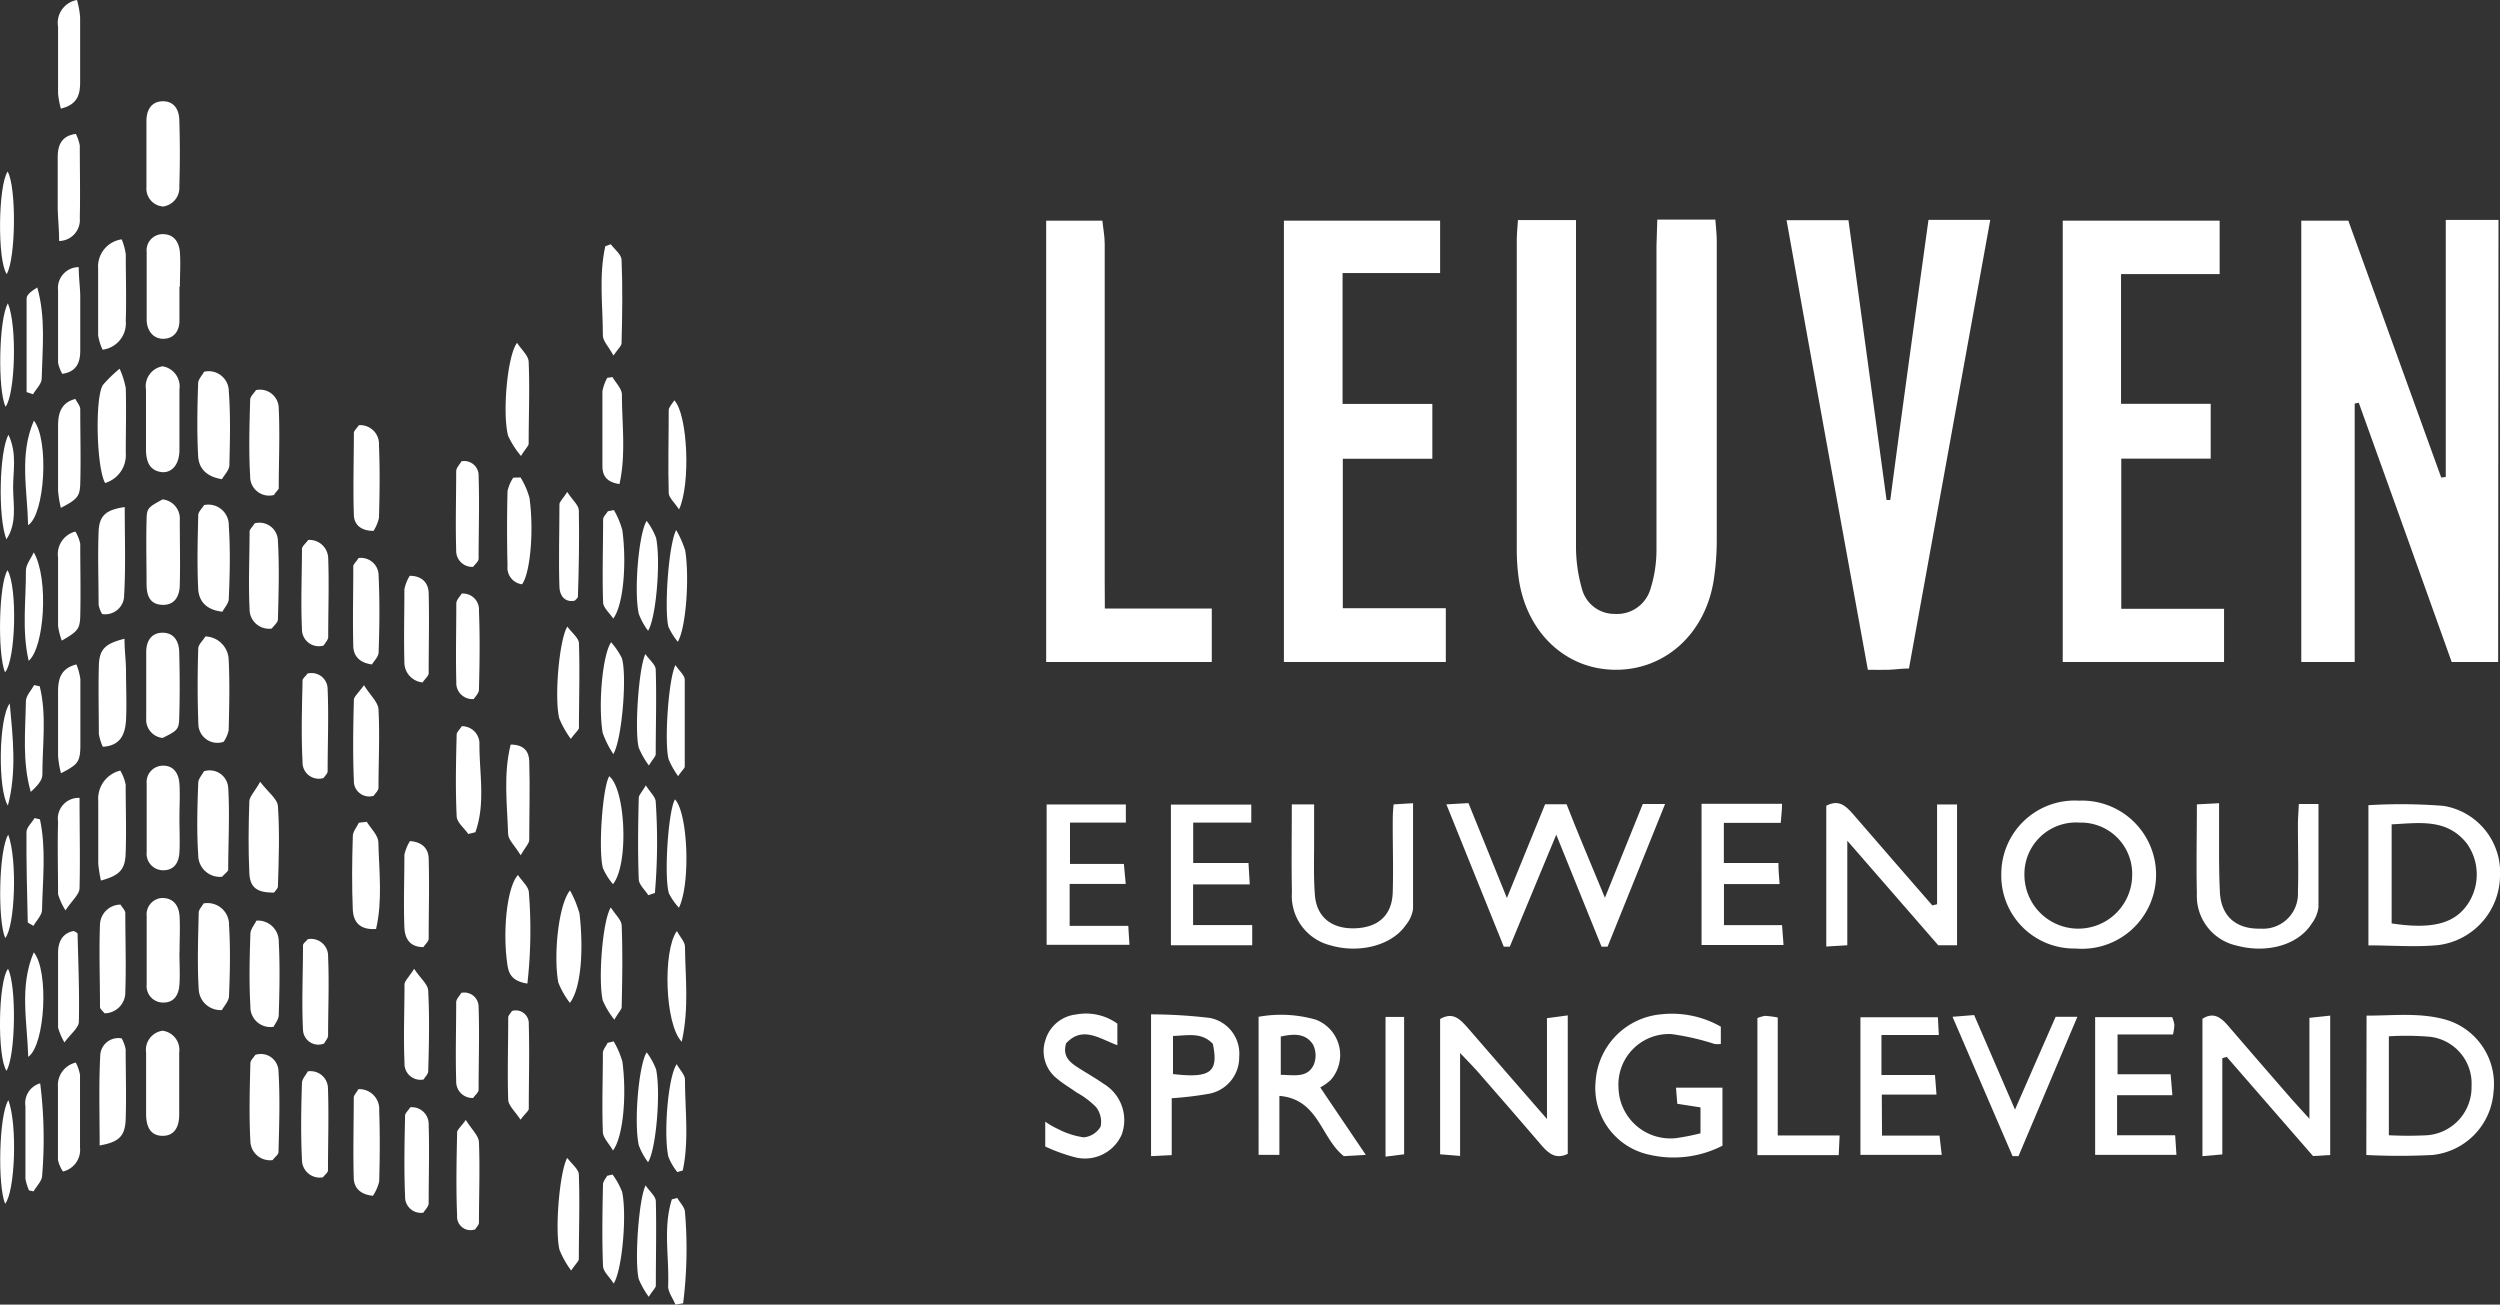 <svg xmlns="http://www.w3.org/2000/svg" viewBox="0 0 215.26 112.33"><rect x="0" y="0" width="215.26" height="112.33" fill="#333333" stroke="none"/><defs><style>.cls-1{fill:#fff;}</style></defs><title>Leuven</title><g id="Layer_2" data-name="Layer 2"><g id="Layer_1-2" data-name="Layer 1"><path class="cls-1" d="M215.1,57h-4c-2.64-7.39-5.31-14.85-8-22.32l-.35.07V57h-4.6V19h4.05l8,22.12.39-.05V18.94h4.54Z"/><path class="cls-1" d="M142.7,18.91h5c.05.67.12,1.28.12,1.9q0,12.92,0,25.83a22.82,22.82,0,0,1-.26,3.3c-.72,4.63-4.2,7.77-8.5,7.73s-7.6-3.24-8.28-7.78a18.54,18.54,0,0,1-.18-2.78q0-13.19,0-26.36c0-.57.06-1.14.1-1.8h5v2.11c0,8.66,0,17.33,0,26a13.26,13.26,0,0,0,.5,3.6,2.89,2.89,0,0,0,2.83,2.2,3,3,0,0,0,3.07-2.11,11.25,11.25,0,0,0,.53-3.41c0-8.73,0-17.46,0-26.18Z"/><path class="cls-1" d="M166.05,18.93h5.32c-2.34,12.92-4.66,25.69-7,38.63-.63,0-1.19.09-1.74.11s-1,0-1.8,0c-2.35-12.91-4.69-25.74-7-38.71h5.33c1.11,8.09,2.19,16.09,3.28,24.09l.32,0C163.81,35.09,164.92,27.1,166.05,18.93Z"/><path class="cls-1" d="M115.62,52.37h8.87V57H110.55V19H124v4.51H115.6V34.78h7.73V39.5h-7.71Z"/><path class="cls-1" d="M182.65,52.42h8.85V57H177.61V19h13.51v4.6h-8.49V34.77h7.72v4.72h-7.7Z"/><path class="cls-1" d="M95.13,52.4h9.21V57H90.08V19h4.84c.06.62.2,1.32.2,2q0,14.48,0,29Z"/><path class="cls-1" d="M134,71.87l-4,9.64h-.52c-1.62-4-3.23-8-4.94-12.25l1.9-.11,3.31,8.17,3.29-8.07h1.85c1,2.58,2.1,5.13,3.3,8.05l3.26-8.07h1.92c-1.7,4.22-3.33,8.25-4.95,12.28l-.52,0Z"/><path class="cls-1" d="M166.79,77.86V69.27h1.72V81.39h-1.62l-7.83-9v9l-1.81.11V69.38c1.06-.57,1.67,0,2.28.69,2.27,2.64,4.57,5.26,6.85,7.89Z"/><path class="cls-1" d="M172.32,75.26A6.32,6.32,0,0,1,179,68.94a6.38,6.38,0,1,1-.29,12.73A6.27,6.27,0,0,1,172.32,75.26Zm6.74-4.43a4.44,4.44,0,0,0-4.75,4.49,4.64,4.64,0,0,0,9.28,0A4.41,4.41,0,0,0,179.06,70.83Z"/><path class="cls-1" d="M203.93,81.4V69.33a46.35,46.35,0,0,1,6.47.06,5.81,5.81,0,0,1,4.86,6.12A6.08,6.08,0,0,1,210,81.37C208.06,81.57,206.07,81.4,203.93,81.4Zm2-1.89c3.55.54,5.51,0,6.64-1.8a4.59,4.59,0,0,0-.17-5.09c-1.72-2.16-4.06-1.76-6.47-1.64Z"/><path class="cls-1" d="M124,99.39V87.74c1.09-.63,1.69,0,2.29.66,2.2,2.55,4.41,5.08,6.91,7.95V87.67l1.79-.24V99.35c-1,.49-1.62,0-2.23-.7q-2.78-3.24-5.59-6.45c-.37-.42-.77-.81-1.45-1.53v8.86Z"/><path class="cls-1" d="M191.35,91.11V99.4l-1.71.15V87.72c.91-.59,1.56-.16,2.19.58,1.81,2.12,3.65,4.22,5.48,6.33.41.47.85.93,1.54,1.7V87.64l1.79-.19v12l-1.48.09L191.73,91Z"/><path class="cls-1" d="M203.77,87.45c2.35,0,4.67-.29,6.93.38a5.77,5.77,0,0,1,4,6.21,5.87,5.87,0,0,1-5.27,5.41,56.38,56.38,0,0,1-5.68,0Zm1.92,1.78v8.52a32.62,32.62,0,0,0,3.29,0,4.14,4.14,0,0,0,3.83-4.23,4.05,4.05,0,0,0-3.59-4.25A24.32,24.32,0,0,0,205.69,89.23Z"/><path class="cls-1" d="M148.17,88.4v1.49a2.23,2.23,0,0,1-.54,0,21.47,21.47,0,0,0-3.7-.85,4.35,4.35,0,0,0-4.57,4.62A4.47,4.47,0,0,0,144.29,98a19,19,0,0,0,2.13-.42V95.35l-2-.31-.11-1.39h4v5a9.22,9.22,0,0,1-6.32.77,5.88,5.88,0,0,1-4.6-6.33A6.2,6.2,0,0,1,143,87.34,8.49,8.49,0,0,1,148.17,88.4Z"/><path class="cls-1" d="M113.68,93.63c1.34,2,2.54,3.76,3.92,5.81l-1.89.11c-2-1.58-2.16-4.9-5.55-5.19v5.08h-1.79V87.55a10.81,10.81,0,0,1,4.93.25A3.25,3.25,0,0,1,114.57,93,4.38,4.38,0,0,1,113.68,93.63Zm-3.4-1.08c1.14,0,2.26.3,2.83-.85a2.1,2.1,0,0,0-.06-1.77c-.65-1-1.72-.91-2.77-.68Z"/><path class="cls-1" d="M153.44,69.21c0,.62-.07,1-.11,1.64h-4.9v3.46h4.7c0,.7.06,1.17.1,1.81h-4.79v3.54h5l.13,1.71h-7.06V69.21Z"/><path class="cls-1" d="M92.1,79.72h5.05l.1,1.63H90.12V69.27h6.82v1.56H92.13v3.56h4.64l.16,1.72H92.1Z"/><path class="cls-1" d="M197.94,69.23h1.69c0,3,0,6,0,8.9a3,3,0,0,1-.6,1.42c-1.16,1.82-3.83,2.57-6.44,1.87a4.37,4.37,0,0,1-3.43-4.48c-.06-2.49,0-5,0-7.68l1.91-.1c0,1.26,0,2.35,0,3.44,0,1.45,0,2.91.08,4.36.16,2,1.45,3.06,3.52,3a3,3,0,0,0,3.19-3.15c.06-1.92,0-3.84,0-5.76C197.86,70.45,197.91,69.89,197.94,69.23Z"/><path class="cls-1" d="M111.23,69.26h1.92c0,1.12,0,2.2,0,3.29,0,1.51-.05,3,.07,4.53.15,1.9,1.46,2.92,3.46,2.85s3.18-1.13,3.24-3.09,0-3.84,0-5.76c0-.56,0-1.13.08-1.82l1.67-.1c0,3.12,0,6.11,0,9.1a2.82,2.82,0,0,1-.64,1.41c-1.2,1.74-4,2.46-6.5,1.72a4.39,4.39,0,0,1-3.29-4.58C111.19,74.33,111.23,71.85,111.23,69.26Z"/><path class="cls-1" d="M107.74,69.28v1.55h-5v3.48h4.76l.11,1.84h-4.88v3.5h5.09v1.74h-7V69.28Z"/><path class="cls-1" d="M182.29,94.3v3.45h5l.11,1.69h-7V87.58h6.63a2.73,2.73,0,0,1,.19.64,3.82,3.82,0,0,1-.12.85h-4.77V92.5h4.57l.15,1.8Z"/><path class="cls-1" d="M162.05,97.78H167l.19,1.66h-7V87.59h6.67l.08,1.53H162v3.44h4.61c.05.63.08,1,.13,1.69h-4.71Z"/><path class="cls-1" d="M99.11,87.34a43.55,43.55,0,0,1,5.07.31A3.13,3.13,0,0,1,106.7,91a3.19,3.19,0,0,1-2.51,3.16,28.69,28.69,0,0,1-3.3.4v4.9l-1.78.09ZM101,89.2v3.28c3.24.38,3.94-.17,3.43-2.6C103.45,88.84,102.24,89.17,101,89.2Z"/><path class="cls-1" d="M90,98.72V96.58a6.89,6.89,0,0,0,1.05.61,7,7,0,0,0,2.26.74A1.89,1.89,0,0,0,94.77,97a2.06,2.06,0,0,0-.4-1.68,7.23,7.23,0,0,0-1.66-1.25c-.56-.4-1.17-.75-1.7-1.2a3,3,0,0,1-1-3.3,3.11,3.11,0,0,1,2.65-2.22,4.63,4.63,0,0,1,3.55.79V90c-1.52-.56-3-1.7-4.41-.17-.33,1.07.27,1.61,1,2.08s1.5.9,2.21,1.4a3.64,3.64,0,0,1,1.57,4.39,3.46,3.46,0,0,1-4,1.95A15.16,15.16,0,0,1,90,98.72Z"/><path class="cls-1" d="M177,87.55h1.87l-5.07,12h-.51l-5.17-12,1.86-.15,3.52,8.14C174.75,92.69,175.86,90.13,177,87.55Z"/><path class="cls-1" d="M158.4,97.77l-.08,1.69h-7V87.66a3,3,0,0,1,.66-.19,8.22,8.22,0,0,1,1.09.14V97.77Z"/><path class="cls-1" d="M14,63.54a1.58,1.58,0,0,1-1.41-1.69c0-1.9,0-3.81,0-5.72,0-.88.41-1.65,1.41-1.65s1.41.77,1.43,1.64c.05,1.91.06,3.82,0,5.72C15.41,62.83,15.23,62.93,14,63.54Z"/><path class="cls-1" d="M14.05,17.78a1.54,1.54,0,0,1-1.44-1.66c0-1.91,0-3.81,0-5.72,0-.88.39-1.66,1.39-1.68s1.42.74,1.44,1.62c.06,1.9.06,3.81,0,5.72A1.62,1.62,0,0,1,14.05,17.78Z"/><path class="cls-1" d="M15.45,82c0,.92.06,1.85,0,2.77s-.48,1.61-1.5,1.55a1.41,1.41,0,0,1-1.32-1.56c0-2,0-3.93,0-5.89a1.41,1.41,0,0,1,1.33-1.55c1,0,1.44.68,1.5,1.56.06,1,0,2.08,0,3.12Z"/><path class="cls-1" d="M14,31.54a1.76,1.76,0,0,1,1.45,2c0,1.73,0,3.47,0,5.2,0,1.27-.67,2-1.53,1.91-1.11-.14-1.33-1-1.35-1.91,0-1.74,0-3.47,0-5.2A1.74,1.74,0,0,1,14,31.54Z"/><path class="cls-1" d="M14,43a1.66,1.66,0,0,1,1.48,1.77c0,1.85.05,3.71,0,5.56,0,.93-.39,1.79-1.5,1.75s-1.34-.84-1.36-1.71c0-1.85-.05-3.71,0-5.55C12.63,43.74,12.73,43.7,14,43Z"/><path class="cls-1" d="M14,88.75a1.66,1.66,0,0,1,1.43,1.87c0,1.79,0,3.58,0,5.37,0,.93-.34,1.82-1.44,1.81S12.6,96.92,12.58,96c0-1.79,0-3.58,0-5.37A1.66,1.66,0,0,1,14,88.75Z"/><path class="cls-1" d="M15.45,24.68c0,1,0,2,0,2.95,0,.81-.43,1.51-1.34,1.54s-1.45-.69-1.48-1.58c0-2,0-3.93,0-5.89A1.39,1.39,0,0,1,14,20.16c1,0,1.42.7,1.49,1.57s0,2,0,2.95Z"/><path class="cls-1" d="M15.45,70.43c0,1,.05,2,0,2.95s-.5,1.6-1.5,1.55a1.42,1.42,0,0,1-1.32-1.56c0-2,0-3.93,0-5.89a1.41,1.41,0,0,1,1.33-1.55c1-.05,1.43.68,1.49,1.56S15.45,69.45,15.45,70.43Z"/><path class="cls-1" d="M19.11,41.26c-1.42-.23-2-1-2.05-2-.11-2.08-.07-4.17,0-6.25,0-.34.34-.68.51-1a1.73,1.73,0,0,1,2.13,1.66c.16,2.13.1,4.27.05,6.41C19.72,40.5,19.33,40.88,19.11,41.26Z"/><path class="cls-1" d="M17.53,77.79a1.85,1.85,0,0,1,2.19,1.88c.13,2,.08,4.06,0,6.08,0,.43-.42.86-.61,1.22a1.88,1.88,0,0,1-2-1.78c-.13-2.19-.05-4.39,0-6.59C17.09,78.36,17.34,78.11,17.53,77.79Z"/><path class="cls-1" d="M19.15,52.67c-1.44-.16-2-.94-2.08-1.89-.11-2.14-.05-4.28,0-6.42,0-.29.32-.57.5-.87a1.76,1.76,0,0,1,2.13,1.78c.14,2.08.09,4.17,0,6.25C19.72,51.91,19.36,52.28,19.15,52.67Z"/><path class="cls-1" d="M19.13,75.49a1.86,1.86,0,0,1-2.06-1.84c-.14-2.07-.08-4.16,0-6.24,0-.35.33-.69.49-1a1.6,1.6,0,0,1,2.09,1.42c.14,2.35,0,4.72,0,7.08C19.59,75.08,19.33,75.25,19.13,75.49Z"/><path class="cls-1" d="M17.69,54.8a2.07,2.07,0,0,1,2,2c.1,2,.05,4,0,6.07a2.78,2.78,0,0,1-.43,1,1.64,1.64,0,0,1-2.18-1.52C17,60.23,17,58,17.07,55.84,17.07,55.51,17.45,55.18,17.69,54.8Z"/><path class="cls-1" d="M119.3,87.56h1.6V99.39l-1.6.2Z"/><path class="cls-1" d="M23.59,42.62A1.63,1.63,0,0,1,21.54,41c-.13-2.19-.06-4.39,0-6.58,0-.28.33-.56.5-.83A1.61,1.61,0,0,1,24,35.16c.11,2.3,0,4.6,0,6.91C23.93,42.21,23.76,42.35,23.59,42.62Z"/><path class="cls-1" d="M22.4,67.32c.69.9,1.49,1.47,1.53,2.09.16,2.29.07,4.61,0,6.91,0,.19-.23.38-.34.54-1.42,0-2.06-.4-2.12-1.66-.1-2.07-.07-4.16,0-6.24C21.52,68.54,21.94,68.14,22.4,67.32Z"/><path class="cls-1" d="M23.56,88.41a1.72,1.72,0,0,1-2-1.76c-.12-2.08-.07-4.16,0-6.24,0-.39.34-.77.52-1.14A1.79,1.79,0,0,1,24,81c.11,2.13.07,4.27,0,6.4C24,87.76,23.71,88.1,23.56,88.41Z"/><path class="cls-1" d="M23.47,99.89a1.69,1.69,0,0,1-1.91-1.6c-.12-2.25-.06-4.5,0-6.75,0-.24.28-.48.42-.71a1.52,1.52,0,0,1,2,1.43c.14,2.3.06,4.61,0,6.91C24,99.4,23.66,99.63,23.47,99.89Z"/><path class="cls-1" d="M21.93,45.06a1.59,1.59,0,0,1,2,1.52c.13,2.24.06,4.5,0,6.75,0,.27-.35.54-.53.79a1.67,1.67,0,0,1-1.91-1.67c-.11-2.24,0-4.49,0-6.74C21.56,45.51,21.77,45.32,21.93,45.06Z"/><path class="cls-1" d="M27.91,89.85a1.32,1.32,0,0,1-1.82-1.19c-.12-2.41,0-4.84,0-7.26,0-.17.27-.35.41-.53a1.47,1.47,0,0,1,1.75,1.52c.1,2.25,0,4.51,0,6.76C28.26,89.4,28,89.64,27.91,89.85Z"/><path class="cls-1" d="M27.81,101.37A1.53,1.53,0,0,1,26,99.83c-.11-2.19-.07-4.39,0-6.58,0-.34.34-.68.5-1a1.5,1.5,0,0,1,1.74,1.47c.08,2.36,0,4.73,0,7.09C28.19,101,28,101.12,27.81,101.37Z"/><path class="cls-1" d="M30.9,36.61a1.62,1.62,0,0,1,1.73,1.73c.09,2.08.06,4.17,0,6.25a3.34,3.34,0,0,1-.47,1.12c-1.14,0-1.67-.59-1.69-1.36-.08-2.37,0-4.74,0-7.1C30.5,37.06,30.73,36.87,30.9,36.61Z"/><path class="cls-1" d="M31.58,70.76c.36.59,1,1.18,1,1.79.06,2.48.37,5-.2,7.44-1.47.1-1.92-.67-2-1.57-.09-2.14-.07-4.29,0-6.43,0-.39.34-.77.52-1.15Z"/><path class="cls-1" d="M26.54,46.49a1.62,1.62,0,0,1,1.72,1.6c.08,2.25,0,4.5,0,6.76,0,.24-.25.48-.39.73A1.45,1.45,0,0,1,26,54.15c-.11-2.31,0-4.62,0-6.93C26.05,47,26.35,46.76,26.54,46.49Z"/><path class="cls-1" d="M9.05,41.59c-.75-1.34-.88-7.38-.19-8.44a11.49,11.49,0,0,1,1.44-1.4,7.21,7.21,0,0,1,.53,1.67c.05,1.86,0,3.72,0,5.58A2.51,2.51,0,0,1,9.05,41.59Z"/><path class="cls-1" d="M9,87.25c-.14-.19-.39-.37-.39-.55,0-2.38-.09-4.76,0-7.13a1.78,1.78,0,0,1,1.77-1.68c.15.26.41.5.41.73,0,2.27.08,4.53,0,6.79A1.8,1.8,0,0,1,9,87.25Z"/><path class="cls-1" d="M30.86,93.78a1.72,1.72,0,0,1,1.79,1.86c.07,2,.06,4,0,6.08a3.72,3.72,0,0,1-.54,1.24c-1.15-.11-1.63-.74-1.65-1.52-.07-2.31,0-4.62,0-6.94C30.47,94.3,30.67,94.11,30.86,93.78Z"/><path class="cls-1" d="M30.87,48.05a1.52,1.52,0,0,1,1.73,1.51c.1,2.2.08,4.4,0,6.6,0,.38-.39.74-.57,1.05-1.12-.14-1.59-.78-1.61-1.56-.06-2.31,0-4.62,0-6.94C30.49,48.52,30.7,48.33,30.87,48.05Z"/><path class="cls-1" d="M31.34,59c.56.89,1.21,1.46,1.25,2.07.12,2.24,0,4.5,0,6.76,0,.24-.28.48-.41.69a1.32,1.32,0,0,1-1.71-1.32c-.1-2.31-.06-4.62,0-6.93C30.46,60,30.82,59.72,31.34,59Z"/><path class="cls-1" d="M8.58,98.63c0-2.67-.08-5.2.05-7.72a1.56,1.56,0,0,1,1.85-1.5,3.34,3.34,0,0,1,.34.94c0,2,.07,4.06,0,6.09C10.75,97.85,10.22,98.34,8.58,98.63Z"/><path class="cls-1" d="M26.47,58a1.38,1.38,0,0,1,1.74,1.33c.1,2.36,0,4.73,0,7.09,0,.19-.23.38-.35.57a1.4,1.4,0,0,1-1.81-1.4c-.12-2.3-.05-4.62,0-6.92C26,58.45,26.33,58.22,26.47,58Z"/><path class="cls-1" d="M10.72,55c0,1,.12,1.84.13,2.68,0,1.46.07,2.91,0,4.36-.08,1.12-.43,2.17-2,2.26a4.67,4.67,0,0,1-.34-1.11c0-1.91-.05-3.83,0-5.74C8.52,55.93,9,55.43,10.72,55Z"/><path class="cls-1" d="M10.74,43.66c0,2.63.09,5.11-.05,7.57a1.63,1.63,0,0,1-1.9,1.64,2.64,2.64,0,0,1-.3-.8c0-2.09-.08-4.18,0-6.27C8.54,44.4,9.1,43.9,10.74,43.66Z"/><path class="cls-1" d="M8.69,75.82a12.52,12.52,0,0,1-.23-1.45c0-1.81,0-3.61,0-5.41a2.49,2.49,0,0,1,1.9-2.61,4,4,0,0,1,.46,1.2c0,2,.07,4,0,5.93C10.77,74.89,10.29,75.38,8.69,75.82Z"/><path class="cls-1" d="M10.48,20.61a5.62,5.62,0,0,1,.35,1.27c0,1.92.06,3.84,0,5.75a2.29,2.29,0,0,1-2,2.48,4.75,4.75,0,0,1-.38-1.24c0-1.91,0-3.83,0-5.75A2.36,2.36,0,0,1,10.48,20.61Z"/><path class="cls-1" d="M35.66,83.42c.55.83,1.19,1.34,1.21,1.88.12,2.31.07,4.63,0,6.94,0,.24-.26.48-.4.71a1.38,1.38,0,0,1-1.64-1.45c-.1-2.25,0-4.51,0-6.77C34.86,84.45,35.18,84.17,35.66,83.42Z"/><path class="cls-1" d="M39.73,39.72A1.24,1.24,0,0,1,41.21,41c.08,2.37,0,4.74,0,7.11,0,.23-.3.46-.47.7a1.38,1.38,0,0,1-1.46-1.45c-.07-2.25,0-4.52,0-6.78C39.29,40.25,39.59,40,39.73,39.72Z"/><path class="cls-1" d="M35.33,95.34a1.45,1.45,0,0,1,1.58,1.49c.07,2.26,0,4.52,0,6.77,0,.29-.31.57-.46.82A1.37,1.37,0,0,1,34.88,103c-.1-2.31-.05-4.63,0-6.94C34.87,95.86,35.15,95.62,35.33,95.34Z"/><path class="cls-1" d="M36.39,58.76A1.73,1.73,0,0,1,34.82,57c-.06-2.09,0-4.18,0-6.26a3.48,3.48,0,0,1,.46-1.16c1.13,0,1.6.68,1.63,1.46.06,2.31,0,4.63,0,6.95C36.89,58.21,36.6,58.44,36.39,58.76Z"/><path class="cls-1" d="M39.72,85.49a1.23,1.23,0,0,1,1.49,1.23c.08,2.37,0,4.74,0,7.11,0,.23-.3.46-.47.71a1.4,1.4,0,0,1-1.46-1.46c-.07-2.25,0-4.52,0-6.78C39.29,86,39.59,85.73,39.72,85.49Z"/><path class="cls-1" d="M36.46,81.55c-1.22,0-1.6-.79-1.64-1.69-.08-2.08,0-4.17,0-6.26a3.77,3.77,0,0,1,.48-1.18c1.11.08,1.59.71,1.61,1.48.07,2.32,0,4.63,0,6.95C36.89,81.08,36.61,81.31,36.46,81.55Z"/><path class="cls-1" d="M40.11,96.43c.5.82,1.1,1.35,1.13,1.91.09,2.3,0,4.62,0,6.93,0,.2-.21.39-.32.58a1.16,1.16,0,0,1-1.56-1.19c-.1-2.37-.05-4.74,0-7.12C39.33,97.31,39.63,97.09,40.11,96.43Z"/><path class="cls-1" d="M40.78,60.19a1.38,1.38,0,0,1-1.49-1.46c-.06-2.26,0-4.52,0-6.78,0-.29.31-.57.46-.84a1.38,1.38,0,0,1,1.49,1.47c.09,2.25.06,4.51,0,6.77C41.26,59.63,41,59.91,40.78,60.19Z"/><path class="cls-1" d="M39.76,62.53a1.5,1.5,0,0,1,1.52,1.59c0,2.52.53,5.1-.35,7.54l-.61.15c-.35-.52-1-1-1-1.56-.11-2.32-.06-4.64,0-7C39.31,63.06,39.58,62.82,39.76,62.53Z"/><path class="cls-1" d="M44.86,39.26a7.64,7.64,0,0,1-1.11-1.74c-.5-1.88-.08-6.88.77-8,.4.61,1,1.12,1,1.65.1,2.32,0,4.64,0,7C45.55,38.36,45.27,38.59,44.86,39.26Z"/><path class="cls-1" d="M44.83,73.64c-.51-.84-1.07-1.33-1.08-1.84-.08-2.55-.42-5.13.22-7.69,1.21,0,1.58.67,1.6,1.43.07,2.26,0,4.52,0,6.78C45.57,72.61,45.27,72.89,44.83,73.64Z"/><path class="cls-1" d="M44.82,41.11a6.64,6.64,0,0,1,.77,1.76c.4,2.86.06,6.51-.64,7.44a1.44,1.44,0,0,1-1.25-1.59q-.08-3.21,0-6.44a3.56,3.56,0,0,1,.49-1.15Z"/><path class="cls-1" d="M44.82,96.41c-.47-.71-1-1.18-1.06-1.67-.08-2.38,0-4.75,0-7.13,0-.19.22-.38.32-.56a1.12,1.12,0,0,1,1.45,1.15c.07,2.43,0,4.86,0,7.29C45.5,95.67,45.24,95.85,44.82,96.41Z"/><path class="cls-1" d="M45.41,84.69c-1.4-.22-1.62-.91-1.73-1.69-.42-2.93,0-6.68.92-7.66.35.54.93,1,.94,1.53A41,41,0,0,1,45.41,84.69Z"/><path class="cls-1" d="M5.24,43.73A9.88,9.88,0,0,1,5,42.25c0-1.86,0-3.71,0-5.57,0-1,.2-2,1.49-2.33.16.32.42.6.42.89,0,2.14.06,4.29,0,6.43C6.87,42.76,6.64,43,5.24,43.73Z"/><path class="cls-1" d="M5.55,89.76A5.4,5.4,0,0,1,5,88.48c0-2.14,0-4.29,0-6.43,0-.9.33-1.7,1.36-1.89.15.1.32.17.32.23.06,2.54.17,5.07.11,7.6C6.77,88.51,6.1,89,5.55,89.76Z"/><path class="cls-1" d="M6.53,91.49a4,4,0,0,1,.36,1.06c0,2.09,0,4.18,0,6.27a1.91,1.91,0,0,1-1.47,2.05,2.91,2.91,0,0,1-.43-1c0-2.08,0-4.17,0-6.26A2,2,0,0,1,6.53,91.49Z"/><path class="cls-1" d="M5.32,55.16A6.18,6.18,0,0,1,5,53.9C5,51.93,5,50,5,48a2,2,0,0,1,1.49-2.23,3.44,3.44,0,0,1,.42,1.05c0,2.09.05,4.18,0,6.26C6.87,54.18,6.68,54.37,5.32,55.16Z"/><path class="cls-1" d="M5.24,9.35A7.6,7.6,0,0,1,5,8.05C5,6.14,5,4.22,5,2.31A2,2,0,0,1,6.63,0,7.84,7.84,0,0,1,6.9,1.49c0,1.85,0,3.71,0,5.56C6.9,8.06,6.73,9,5.24,9.35Z"/><path class="cls-1" d="M52.82,30.61c-.43-.79-.91-1.25-.91-1.72,0-2.56-.36-5.15.21-7.69l.47-.17c.33.44.91.88.93,1.34.1,2.38.06,4.76,0,7.15C53.54,29.75,53.25,30,52.82,30.61Z"/><path class="cls-1" d="M52.81,64.93a8.39,8.39,0,0,1-.92-1.84c-.4-2.5,0-6.74.73-7.79a6.4,6.4,0,0,1,.92,1.36C54,58.06,53.58,63.63,52.81,64.93Z"/><path class="cls-1" d="M5.25,66.58A8.64,8.64,0,0,1,5,65.11q0-2.78,0-5.55c0-1,.17-2,1.58-2.35a5.4,5.4,0,0,1,.34,1.26c0,2,0,3.93,0,5.89C6.88,65.62,6.68,65.84,5.25,66.58Z"/><path class="cls-1" d="M52.46,66.84c1.42,1.14,1.69,7.61.32,9.29a5.54,5.54,0,0,1-.87-1.39C51.5,73.11,51.89,67.74,52.46,66.84Z"/><path class="cls-1" d="M5.09,20.75c0-1.08-.11-2-.12-2.88,0-1.45,0-2.89,0-4.34,0-.93.26-1.83,1.56-2a3.64,3.64,0,0,1,.34,1c0,2.08.05,4.16,0,6.24A1.81,1.81,0,0,1,5.09,20.75Z"/><path class="cls-1" d="M49.08,76.67a9.31,9.31,0,0,1,.82,2c.38,3.34.09,6.5-.83,7.68a7.16,7.16,0,0,1-1-1.76C47.65,82.3,48.07,77.92,49.08,76.67Z"/><path class="cls-1" d="M6.85,68.7c0,2.72.06,5.24,0,7.76,0,.55-.65,1.07-1.21,1.93A5.88,5.88,0,0,1,5,77c0-2.08-.06-4.16,0-6.24A1.79,1.79,0,0,1,6.85,68.7Z"/><path class="cls-1" d="M49.15,63.62a8.16,8.16,0,0,1-1-1.78c-.43-1.81,0-6.74.7-7.89.4.55,1,1,1,1.45.08,2.43,0,4.86,0,7.29C49.81,62.87,49.57,63.05,49.15,63.62Z"/><path class="cls-1" d="M48.84,42.36c.45.71,1,1.14,1,1.59.05,2.48,0,5-.08,7.45,0,.08-.14.17-.27.32-.88.18-1.29-.46-1.32-1.15-.08-2.37,0-4.74,0-7.11C48.15,43.22,48.43,43,48.84,42.36Z"/><path class="cls-1" d="M49.18,109.4a8.18,8.18,0,0,1-1-1.77c-.42-1.68,0-6.75.66-7.93.41.54,1,1,1,1.43.09,2.43,0,4.86,0,7.29C49.82,108.61,49.59,108.79,49.18,109.4Z"/><path class="cls-1" d="M52.74,101.13a6.23,6.23,0,0,1,.83,1.51c.42,2,0,6.73-.73,7.88-.36-.59-.9-1-.92-1.54-.09-2.32-.05-4.64,0-7,0-.25.23-.5.36-.74Z"/><path class="cls-1" d="M6.78,23c0,.94.12,1.73.13,2.51,0,1.56,0,3.12,0,4.68,0,.95-.27,1.82-1.55,2A3.41,3.41,0,0,1,5,31.24C5,29.16,5,27.08,5,25A1.8,1.8,0,0,1,6.78,23Z"/><path class="cls-1" d="M52.84,89.67a7.32,7.32,0,0,1,.75,1.74c.39,2.93.06,6.51-.81,7.65-.34-.6-.85-1.08-.87-1.58-.09-2.27,0-4.53,0-6.8,0-.3.27-.6.41-.89Z"/><path class="cls-1" d="M52.9,87.8a7.13,7.13,0,0,1-1-1.66c-.42-1.8,0-7,.7-8,.36.59.92,1.07.93,1.56.09,2.32.05,4.64,0,7C53.55,86.88,53.29,87.12,52.9,87.8Z"/><path class="cls-1" d="M52.86,43.92a7.14,7.14,0,0,1,.73,1.75c.39,3,.06,6.5-.79,7.59-.33-.5-.85-.93-.87-1.38-.08-2.38,0-4.76,0-7.15,0-.23.27-.47.41-.71Z"/><path class="cls-1" d="M52.74,32.47c.29.51.81,1,.81,1.52,0,2.54.36,5.12-.21,7.69-1.2-.18-1.46-.8-1.47-1.54q0-3.22,0-6.44a3.83,3.83,0,0,1,.42-1.17Z"/><path class="cls-1" d="M58.16,112.33c-.22-.54-.65-1.09-.63-1.62.1-2.48-.45-5,.32-7.44l.47-.12c.23.41.65.81.66,1.22a37.46,37.46,0,0,1-.16,7.85Z"/><path class="cls-1" d="M58.12,68.83c1.11,1.18,1.36,7.2.34,9.33a5.56,5.56,0,0,1-.86-1.23C57.16,75.55,57.53,69.8,58.12,68.83Z"/><path class="cls-1" d="M58.39,66.83a7.15,7.15,0,0,1-.82-1.46c-.39-1.46,0-7,.59-8.1.33.5.79.87.8,1.26,0,2.49,0,5,0,7.49C58.94,66.16,58.76,66.29,58.39,66.83Z"/><path class="cls-1" d="M58.7,89.7c-1.46-1.49-1.64-7.86-.42-9.53.28.51.69.92.7,1.34C59,84.12,59.35,86.76,58.7,89.7Z"/><path class="cls-1" d="M58.06,34.47c1.16,1.21,1.42,7.21.41,9.39-.37-.56-.87-1-.89-1.4-.07-2.38,0-4.76,0-7.14C57.57,35.08,57.83,34.84,58.06,34.47Z"/><path class="cls-1" d="M58.22,45.64A8.74,8.74,0,0,1,59,47.4c.38,2.39.06,6.71-.64,7.86a6.11,6.11,0,0,1-.8-1.28C57.19,52.65,57.53,47,58.22,45.64Z"/><path class="cls-1" d="M58.27,91.63c.28.51.7.91.71,1.32,0,2.62.36,5.25-.19,7.83l-.47.14a5.1,5.1,0,0,1-.77-1.32C57.12,97.67,57.52,92.67,58.27,91.63Z"/><path class="cls-1" d="M55.68,90.61a6,6,0,0,1,.81,1.46c.42,2,0,6.93-.69,8A5.82,5.82,0,0,1,55,98.61C54.57,96.63,55,91.68,55.68,90.61Z"/><path class="cls-1" d="M55.68,44.85a6,6,0,0,1,.81,1.46c.42,2,0,6.93-.69,8A5.82,5.82,0,0,1,55,52.85C54.57,50.88,55,45.92,55.68,44.85Z"/><path class="cls-1" d="M2.42,45.22c-.06-3-.78-6.09.5-9C4.23,37.87,3.88,44.28,2.42,45.22Z"/><path class="cls-1" d="M2.43,91c-.08-3-.78-6.08.48-9C4.23,83.59,3.89,90,2.43,91Z"/><path class="cls-1" d="M3.44,70.55c.55,2.57.23,5.19.18,7.79,0,.46-.48.91-.74,1.38-.32-.2-.49-.25-.49-.32-.06-2.58-.13-5.17-.11-7.75,0-.41.46-.81.7-1.21Z"/><path class="cls-1" d="M55.61,67.62c.38.62.84,1,.85,1.42a51.41,51.41,0,0,1-.07,7.85l-.57.19c-.29-.46-.81-.91-.82-1.38-.09-2.31-.06-4.64,0-7C55,68.47,55.28,68.19,55.61,67.62Z"/><path class="cls-1" d="M2.29,33.76c0-2.69,0-5.37,0-8.06,0-.34.47-.67.92-.95.74,2.63.44,5.25.38,7.85,0,.45-.49.9-.75,1.35Z"/><path class="cls-1" d="M3.46,93.28a38.4,38.4,0,0,1,.17,7.93c0,.46-.48.92-.74,1.37l-.39-.08a4.57,4.57,0,0,1-.31-1c0-2.08,0-4.17,0-6.25A1.77,1.77,0,0,1,3.46,93.28Z"/><path class="cls-1" d="M2.91,47.56c1.31,2.3.91,8.19-.44,9.34-.61-2.67-.22-5.23-.24-7.75C2.22,48.62,2.67,48.09,2.91,47.56Z"/><path class="cls-1" d="M55.87,65.91A7.62,7.62,0,0,1,55,64.39c-.38-1.47,0-6.94.57-8.07.37.52.88.92.89,1.33.08,2.43,0,4.85,0,7.28C56.46,65.12,56.25,65.3,55.87,65.91Z"/><path class="cls-1" d="M3.42,59.09c.62,2.5.22,5.07.23,7.61,0,.51-.48,1-1,1.49-.75-2.61-.46-5.22-.42-7.81,0-.47.46-.93.71-1.39Z"/><path class="cls-1" d="M55.86,111.66a7.47,7.47,0,0,1-.86-1.52c-.38-1.52,0-6.94.59-8.07.36.53.86.93.88,1.35.06,2.43,0,4.86,0,7.28C56.46,110.89,56.24,111.07,55.86,111.66Z"/><path class="cls-1" d="M.66,14.77c.76,1.36.71,7.43-.08,8.83C-.23,22.47-.17,16,.66,14.77Z"/><path class="cls-1" d="M.72,94.73c.8,2.14.57,7.91-.28,8.92C-.22,102.05-.09,96,.72,94.73Z"/><path class="cls-1" d="M.65,49.1c.86,1.46.71,7.72-.22,8.79C-.24,56.22-.09,50.19.65,49.1Z"/><path class="cls-1" d="M.84,60.57c.27,2.94.61,5.88-.16,8.79C-.18,68.07-.14,61.87.84,60.57Z"/><path class="cls-1" d="M.55,46.44c-.75-1.94-.6-7.63.18-9,.77,1.63.38,3.17.4,4.62S1.47,45.08.55,46.44Z"/><path class="cls-1" d="M.68,26.12c.81,1.94.63,7.81-.2,8.9C-.2,33.65-.12,27.48.68,26.12Z"/><path class="cls-1" d="M.71,71.87c.8,2.17.58,7.9-.26,8.9C-.22,79.24-.1,73.14.71,71.87Z"/><path class="cls-1" d="M.69,83.42c.74,1.42.66,7.47-.13,8.78C-.25,91-.16,84.51.69,83.42Z"/></g></g></svg>